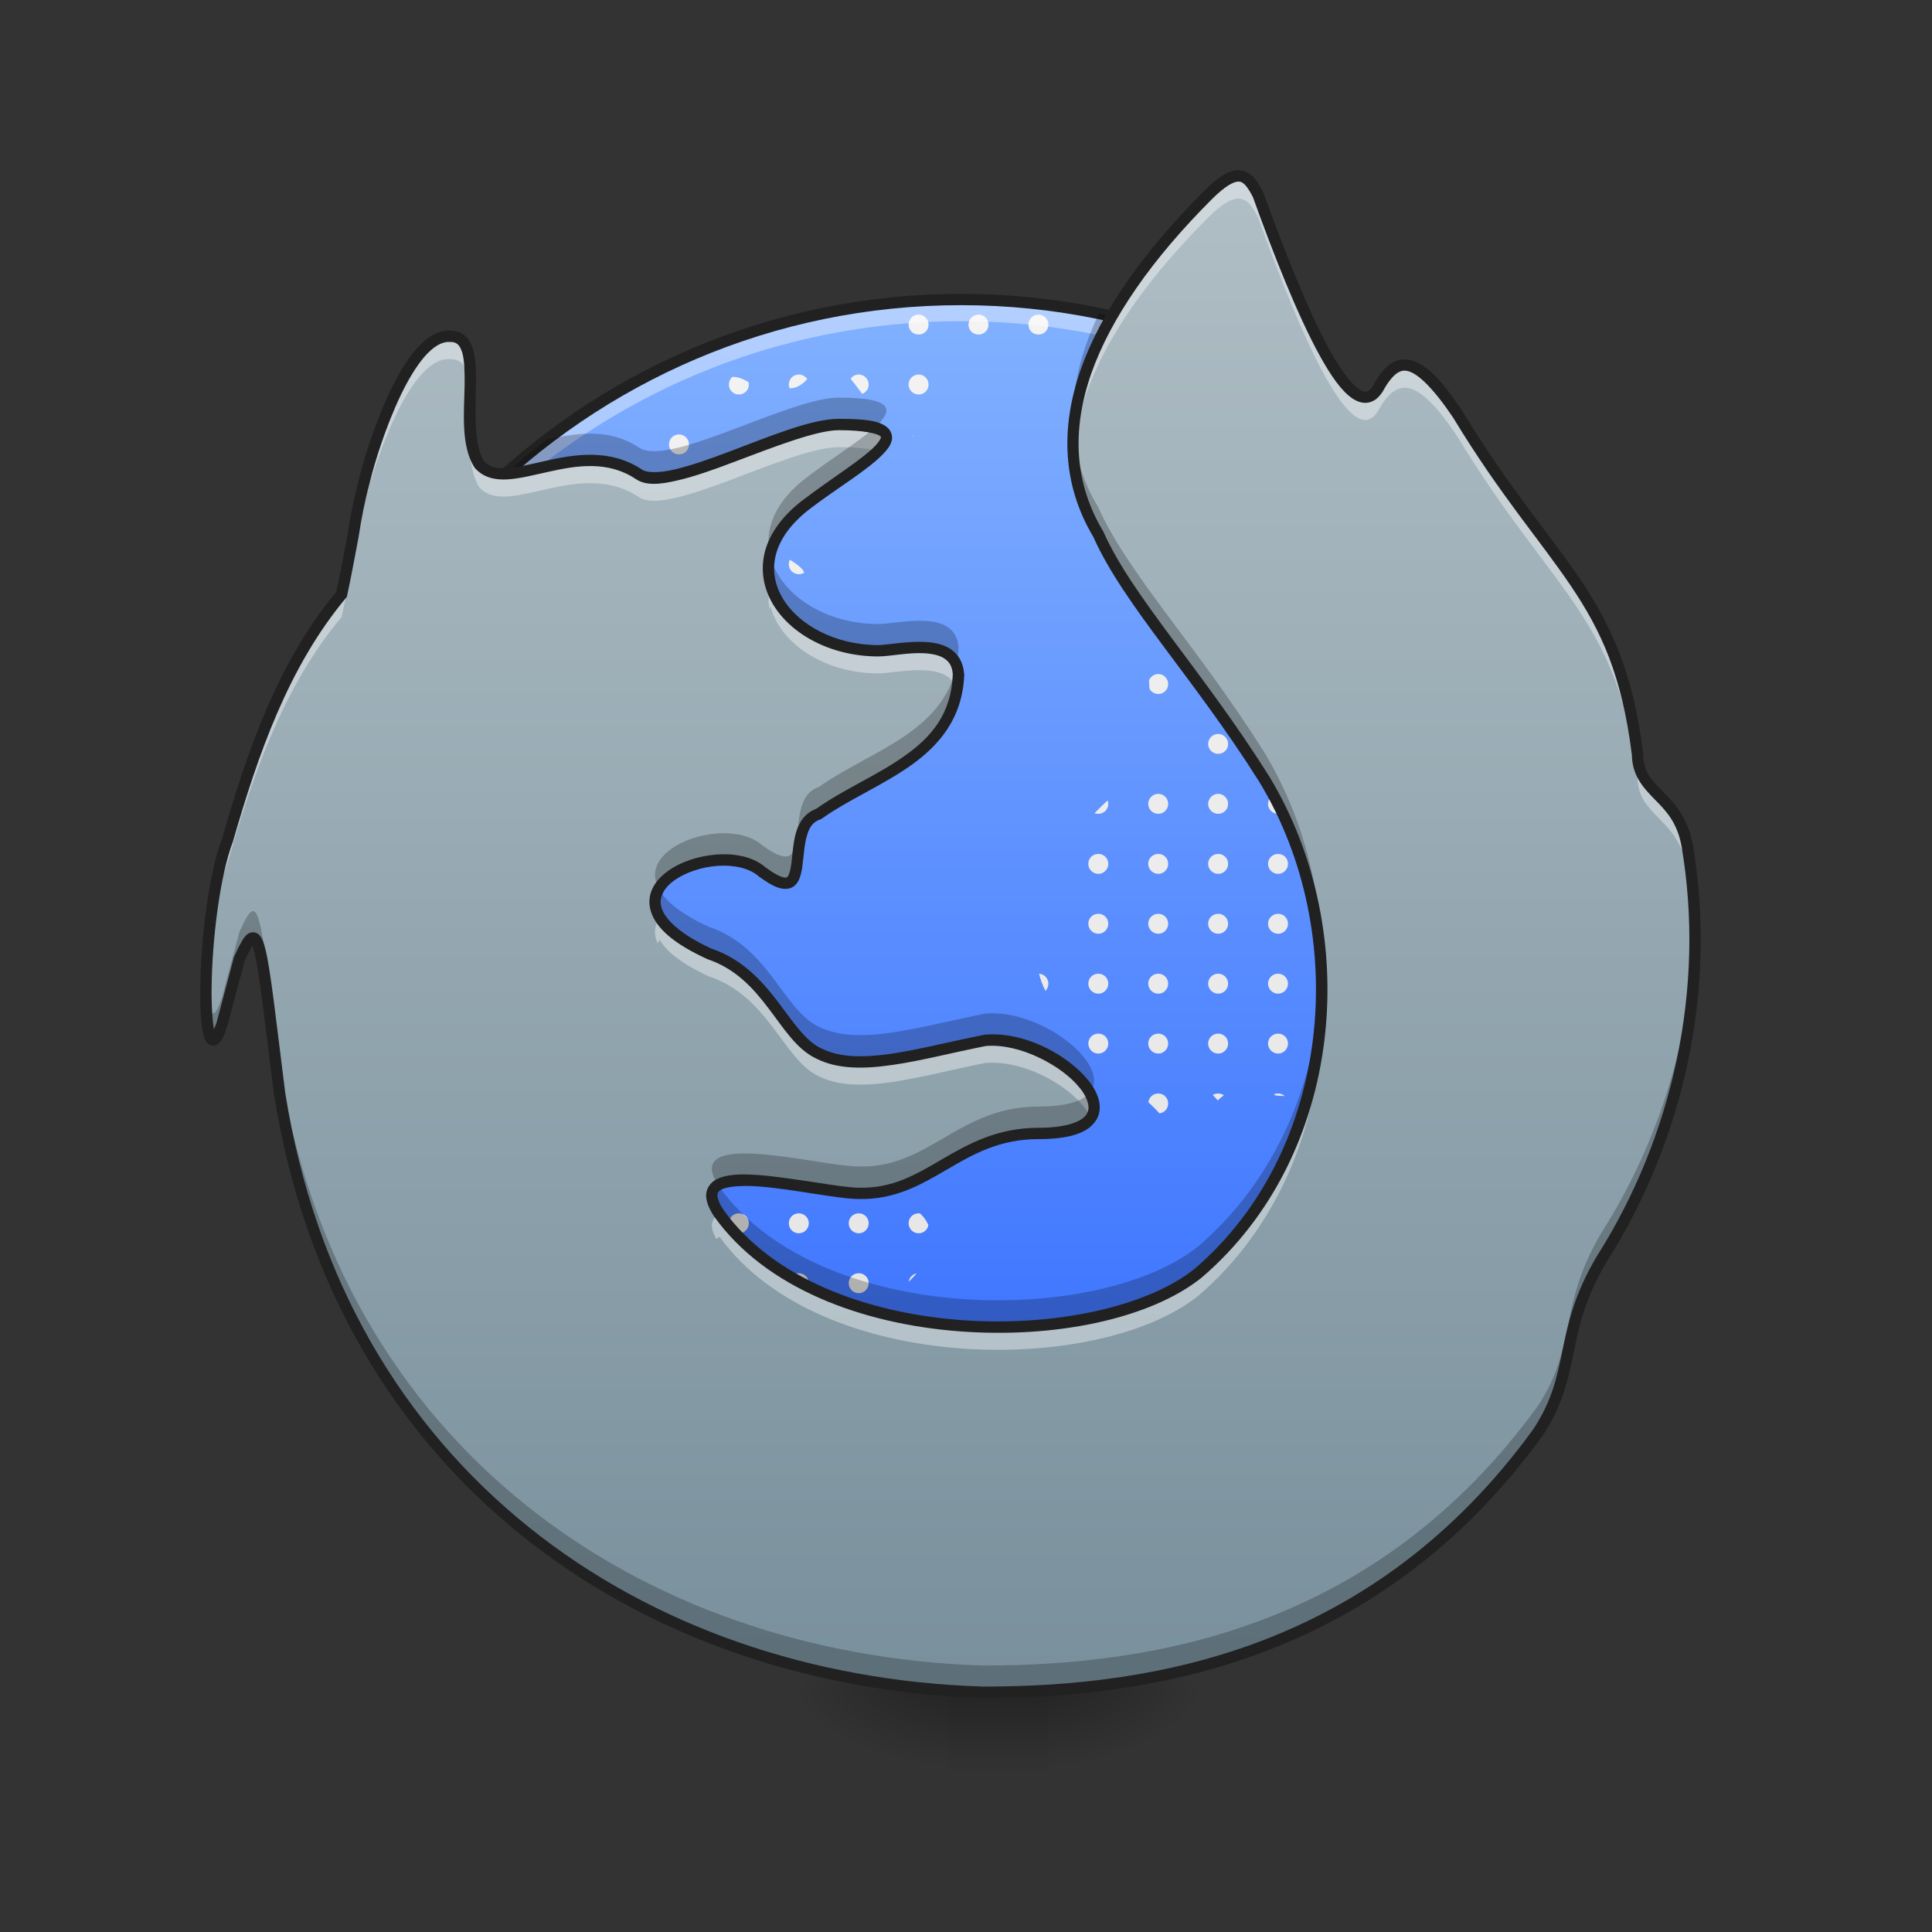 <?xml version="1.0" encoding="UTF-8"?>
<svg xmlns="http://www.w3.org/2000/svg" xmlns:xlink="http://www.w3.org/1999/xlink" width="48pt" height="48pt" viewBox="0 0 48 48" version="1.1">
<rect x="0" y="0" width="48" height="48" fill="#333333" stroke="none"/>
<defs>
<linearGradient id="linear0" gradientUnits="userSpaceOnUse" x1="254" y1="233.5" x2="254" y2="-136.917" gradientTransform="matrix(0.094,0,0,0.094,0,20.158)">
<stop offset="0" style="stop-color:rgb(16.078%,38.431%,100%);stop-opacity:1;"/>
<stop offset="1" style="stop-color:rgb(50.98%,69.412%,100%);stop-opacity:1;"/>
</linearGradient>
<linearGradient id="linear1" gradientUnits="userSpaceOnUse" x1="982.906" y1="1719.373" x2="982.906" y2="159.373" gradientTransform="matrix(0.025,0,0,0.025,1.985,-0)">
<stop offset="0" style="stop-color:rgb(87.843%,87.843%,87.843%);stop-opacity:1;"/>
<stop offset="1" style="stop-color:rgb(96.078%,96.078%,96.078%);stop-opacity:1;"/>
</linearGradient>
<linearGradient id="linear2" gradientUnits="userSpaceOnUse" x1="254" y1="233.5" x2="254" y2="254.667" gradientTransform="matrix(0.094,0,0,0.094,0.978,20.158)">
<stop offset="0" style="stop-color:rgb(0%,0%,0%);stop-opacity:0.275;"/>
<stop offset="1" style="stop-color:rgb(0%,0%,0%);stop-opacity:0;"/>
</linearGradient>
<radialGradient id="radial0" gradientUnits="userSpaceOnUse" cx="450.909" cy="189.579" fx="450.909" fy="189.579" r="21.167" gradientTransform="matrix(0,-0.117,-0.211,-0,65.544,95.393)">
<stop offset="0" style="stop-color:rgb(0%,0%,0%);stop-opacity:0.314;"/>
<stop offset="0.222" style="stop-color:rgb(0%,0%,0%);stop-opacity:0.275;"/>
<stop offset="1" style="stop-color:rgb(0%,0%,0%);stop-opacity:0;"/>
</radialGradient>
<radialGradient id="radial1" gradientUnits="userSpaceOnUse" cx="450.909" cy="189.579" fx="450.909" fy="189.579" r="21.167" gradientTransform="matrix(-0,0.117,0.211,0,-15.93,-11.291)">
<stop offset="0" style="stop-color:rgb(0%,0%,0%);stop-opacity:0.314;"/>
<stop offset="0.222" style="stop-color:rgb(0%,0%,0%);stop-opacity:0.275;"/>
<stop offset="1" style="stop-color:rgb(0%,0%,0%);stop-opacity:0;"/>
</radialGradient>
<radialGradient id="radial2" gradientUnits="userSpaceOnUse" cx="450.909" cy="189.579" fx="450.909" fy="189.579" r="21.167" gradientTransform="matrix(-0,-0.117,0.211,-0,-15.93,95.393)">
<stop offset="0" style="stop-color:rgb(0%,0%,0%);stop-opacity:0.314;"/>
<stop offset="0.222" style="stop-color:rgb(0%,0%,0%);stop-opacity:0.275;"/>
<stop offset="1" style="stop-color:rgb(0%,0%,0%);stop-opacity:0;"/>
</radialGradient>
<radialGradient id="radial3" gradientUnits="userSpaceOnUse" cx="450.909" cy="189.579" fx="450.909" fy="189.579" r="21.167" gradientTransform="matrix(0,0.117,-0.211,0,65.544,-11.291)">
<stop offset="0" style="stop-color:rgb(0%,0%,0%);stop-opacity:0.314;"/>
<stop offset="0.222" style="stop-color:rgb(0%,0%,0%);stop-opacity:0.275;"/>
<stop offset="1" style="stop-color:rgb(0%,0%,0%);stop-opacity:0;"/>
</radialGradient>
<linearGradient id="linear3" gradientUnits="userSpaceOnUse" x1="960" y1="1695.118" x2="960" y2="175.118" gradientTransform="matrix(0.025,0,0,0.025,0,0)">
<stop offset="0" style="stop-color:rgb(47.059%,56.471%,61.176%);stop-opacity:1;"/>
<stop offset="1" style="stop-color:rgb(69.02%,74.51%,77.255%);stop-opacity:1;"/>
</linearGradient>
</defs>
<g id="surface1">
<path style=" stroke:none;fill-rule:nonzero;fill:url(#linear0);" d="M 23.863 41.684 C 33.277 41.684 40.902 34.016 40.902 24.562 C 40.902 15.109 33.277 7.441 23.875 7.441 C 14.469 7.441 6.844 15.109 6.844 24.562 C 6.824 34.027 14.461 41.684 23.863 41.684 Z M 23.863 41.684 "/>
<path style=" stroke:none;fill-rule:nonzero;fill:url(#linear1);" d="M 22.824 7.816 C 22.684 7.816 22.574 7.93 22.574 8.066 C 22.574 8.203 22.684 8.312 22.824 8.312 C 22.961 8.312 23.07 8.203 23.07 8.066 C 23.07 7.93 22.961 7.816 22.824 7.816 Z M 24.312 7.816 C 24.172 7.816 24.062 7.93 24.062 8.066 C 24.062 8.203 24.172 8.312 24.312 8.312 C 24.449 8.312 24.559 8.203 24.559 8.066 C 24.559 7.93 24.449 7.816 24.312 7.816 Z M 25.801 7.816 C 25.66 7.816 25.551 7.93 25.551 8.066 C 25.551 8.203 25.66 8.312 25.801 8.312 C 25.938 8.312 26.047 8.203 26.047 8.066 C 26.047 7.93 25.938 7.816 25.801 7.816 Z M 19.844 9.305 C 19.707 9.305 19.598 9.418 19.598 9.555 C 19.598 9.586 19.605 9.621 19.617 9.648 C 19.766 9.645 19.914 9.582 20.055 9.418 C 20.012 9.352 19.934 9.305 19.844 9.305 Z M 21.336 9.305 C 21.254 9.305 21.184 9.344 21.137 9.402 C 21.152 9.441 21.184 9.48 21.223 9.523 C 21.289 9.609 21.355 9.699 21.422 9.785 C 21.516 9.75 21.582 9.66 21.582 9.555 C 21.582 9.418 21.473 9.305 21.336 9.305 Z M 22.824 9.305 C 22.684 9.305 22.574 9.418 22.574 9.555 C 22.574 9.691 22.684 9.801 22.824 9.801 C 22.961 9.801 23.07 9.691 23.07 9.555 C 23.07 9.418 22.961 9.305 22.824 9.305 Z M 27.289 9.305 C 27.223 9.305 27.16 9.332 27.117 9.375 C 27.156 9.551 27.297 9.66 27.48 9.711 C 27.516 9.668 27.535 9.613 27.535 9.555 C 27.535 9.418 27.426 9.305 27.289 9.305 Z M 28.777 9.305 C 28.664 9.305 28.57 9.379 28.539 9.477 C 28.699 9.418 28.82 9.375 28.902 9.34 C 28.863 9.316 28.82 9.305 28.777 9.305 Z M 18.211 9.363 C 18.203 9.363 18.199 9.367 18.191 9.367 C 18.141 9.414 18.109 9.48 18.109 9.555 C 18.109 9.691 18.219 9.801 18.355 9.801 C 18.496 9.801 18.605 9.691 18.605 9.555 C 18.605 9.535 18.602 9.516 18.598 9.496 C 18.473 9.418 18.336 9.363 18.211 9.363 Z M 15.625 9.578 C 15.586 9.602 15.543 9.629 15.5 9.652 C 15.488 9.699 15.477 9.742 15.473 9.785 C 15.555 9.75 15.617 9.672 15.625 9.578 Z M 16.867 10.793 C 16.73 10.793 16.621 10.906 16.621 11.043 C 16.621 11.18 16.73 11.289 16.867 11.289 C 17.008 11.289 17.117 11.18 17.117 11.043 C 17.117 10.906 17.008 10.793 16.867 10.793 Z M 31.754 10.793 C 31.617 10.793 31.504 10.906 31.504 11.043 C 31.504 11.18 31.617 11.289 31.754 11.289 C 31.891 11.289 32 11.18 32 11.043 C 32 10.906 31.891 10.793 31.754 10.793 Z M 33.242 10.793 C 33.105 10.793 32.992 10.906 32.992 11.043 C 32.992 11.18 33.105 11.289 33.242 11.289 C 33.379 11.289 33.488 11.18 33.488 11.043 C 33.488 10.906 33.379 10.793 33.242 10.793 Z M 22.719 10.816 C 22.691 10.828 22.668 10.848 22.648 10.867 C 22.672 10.852 22.695 10.836 22.719 10.816 Z M 18.559 11.164 C 18.453 11.16 18.328 11.199 18.207 11.238 C 18.25 11.27 18.301 11.289 18.355 11.289 C 18.449 11.289 18.531 11.238 18.574 11.164 C 18.566 11.164 18.562 11.164 18.559 11.164 Z M 12.402 12.281 C 12.266 12.281 12.156 12.395 12.156 12.531 C 12.156 12.668 12.266 12.777 12.402 12.777 C 12.539 12.777 12.652 12.668 12.652 12.531 C 12.652 12.395 12.539 12.281 12.402 12.281 Z M 13.891 12.281 C 13.754 12.281 13.645 12.395 13.645 12.531 C 13.645 12.668 13.754 12.777 13.891 12.777 C 14.031 12.777 14.141 12.668 14.141 12.531 C 14.141 12.395 14.031 12.281 13.891 12.281 Z M 16.867 12.281 C 16.73 12.281 16.621 12.395 16.621 12.531 C 16.621 12.668 16.73 12.777 16.867 12.777 C 17.008 12.777 17.117 12.668 17.117 12.531 C 17.117 12.395 17.008 12.281 16.867 12.281 Z M 18.355 12.281 C 18.219 12.281 18.109 12.395 18.109 12.531 C 18.109 12.668 18.219 12.777 18.355 12.777 C 18.496 12.777 18.605 12.668 18.605 12.531 C 18.605 12.395 18.496 12.281 18.355 12.281 Z M 30.266 12.281 C 30.129 12.281 30.016 12.395 30.016 12.531 C 30.016 12.668 30.129 12.777 30.266 12.777 C 30.402 12.777 30.512 12.668 30.512 12.531 C 30.512 12.395 30.402 12.281 30.266 12.281 Z M 34.73 12.281 C 34.594 12.281 34.48 12.395 34.48 12.531 C 34.48 12.668 34.594 12.777 34.73 12.777 C 34.867 12.777 34.977 12.668 34.977 12.531 C 34.977 12.395 34.867 12.281 34.73 12.281 Z M 15.508 12.316 C 15.379 12.414 15.27 12.535 15.176 12.668 C 15.219 12.734 15.293 12.777 15.379 12.777 C 15.52 12.777 15.629 12.668 15.629 12.531 C 15.629 12.441 15.578 12.359 15.508 12.316 Z M 28.977 12.387 C 28.918 12.484 28.891 12.617 28.895 12.75 C 28.973 12.707 29.023 12.625 29.023 12.531 C 29.023 12.477 29.008 12.426 28.977 12.387 Z M 35.973 12.516 C 35.969 12.52 35.969 12.523 35.969 12.531 C 35.969 12.668 36.082 12.777 36.219 12.777 C 36.223 12.777 36.223 12.777 36.227 12.777 C 36.141 12.688 36.059 12.602 35.973 12.516 Z M 33.027 12.656 C 33.07 12.73 33.148 12.777 33.242 12.777 C 33.32 12.777 33.391 12.742 33.438 12.684 C 33.301 12.695 33.16 12.688 33.027 12.656 Z M 10.914 13.77 C 10.777 13.77 10.668 13.883 10.668 14.02 C 10.668 14.156 10.777 14.266 10.914 14.266 C 11.051 14.266 11.164 14.156 11.164 14.02 C 11.164 13.883 11.051 13.77 10.914 13.77 Z M 12.402 13.77 C 12.266 13.77 12.156 13.883 12.156 14.02 C 12.156 14.156 12.266 14.266 12.402 14.266 C 12.539 14.266 12.652 14.156 12.652 14.02 C 12.652 13.883 12.539 13.77 12.402 13.77 Z M 13.891 13.77 C 13.754 13.77 13.645 13.883 13.645 14.02 C 13.645 14.156 13.754 14.266 13.891 14.266 C 14.031 14.266 14.141 14.156 14.141 14.02 C 14.141 13.883 14.031 13.77 13.891 13.77 Z M 15.379 13.77 C 15.242 13.77 15.133 13.883 15.133 14.02 C 15.133 14.156 15.242 14.266 15.379 14.266 C 15.52 14.266 15.629 14.156 15.629 14.02 C 15.629 13.883 15.52 13.77 15.379 13.77 Z M 16.867 13.77 C 16.73 13.77 16.621 13.883 16.621 14.02 C 16.621 14.152 16.723 14.258 16.855 14.266 C 16.938 14.172 17.023 14.094 17.117 14.031 C 17.117 14.027 17.117 14.023 17.117 14.02 C 17.117 13.883 17.008 13.77 16.867 13.77 Z M 31.754 13.77 C 31.617 13.77 31.504 13.883 31.504 14.02 C 31.504 14.156 31.617 14.266 31.754 14.266 C 31.891 14.266 32 14.156 32 14.02 C 32 13.883 31.891 13.77 31.754 13.77 Z M 33.242 13.77 C 33.105 13.77 32.992 13.883 32.992 14.02 C 32.992 14.156 33.105 14.266 33.242 14.266 C 33.379 14.266 33.488 14.156 33.488 14.02 C 33.488 13.883 33.379 13.77 33.242 13.77 Z M 34.73 13.77 C 34.594 13.77 34.48 13.883 34.48 14.02 C 34.48 14.156 34.594 14.266 34.73 14.266 C 34.867 14.266 34.977 14.156 34.977 14.02 C 34.977 13.883 34.867 13.77 34.73 13.77 Z M 36.219 13.77 C 36.082 13.77 35.969 13.883 35.969 14.02 C 35.969 14.156 36.082 14.266 36.219 14.266 C 36.355 14.266 36.465 14.156 36.465 14.02 C 36.465 13.883 36.355 13.77 36.219 13.77 Z M 19.625 13.906 C 19.605 13.941 19.598 13.98 19.598 14.02 C 19.598 14.156 19.707 14.266 19.844 14.266 C 19.895 14.266 19.941 14.254 19.98 14.227 C 19.945 14.113 19.781 14.008 19.625 13.906 Z M 30.512 14 C 30.395 14.086 30.227 14.133 30.07 14.172 C 30.113 14.23 30.184 14.266 30.266 14.266 C 30.402 14.266 30.512 14.156 30.512 14.02 C 30.512 14.012 30.512 14.008 30.512 14 Z M 10.914 15.258 C 10.777 15.258 10.668 15.371 10.668 15.508 C 10.668 15.645 10.777 15.754 10.914 15.754 C 11.051 15.754 11.164 15.645 11.164 15.508 C 11.164 15.371 11.051 15.258 10.914 15.258 Z M 12.402 15.258 C 12.266 15.258 12.156 15.371 12.156 15.508 C 12.156 15.645 12.266 15.754 12.402 15.754 C 12.539 15.754 12.652 15.645 12.652 15.508 C 12.652 15.371 12.539 15.258 12.402 15.258 Z M 13.891 15.258 C 13.754 15.258 13.645 15.371 13.645 15.508 C 13.645 15.645 13.754 15.754 13.891 15.754 C 14.031 15.754 14.141 15.645 14.141 15.508 C 14.141 15.371 14.031 15.258 13.891 15.258 Z M 15.379 15.258 C 15.242 15.258 15.133 15.371 15.133 15.508 C 15.133 15.645 15.242 15.754 15.379 15.754 C 15.52 15.754 15.629 15.645 15.629 15.508 C 15.629 15.371 15.52 15.258 15.379 15.258 Z M 16.867 15.258 C 16.73 15.258 16.621 15.371 16.621 15.508 C 16.621 15.645 16.73 15.754 16.867 15.754 C 17.008 15.754 17.117 15.645 17.117 15.508 C 17.117 15.371 17.008 15.258 16.867 15.258 Z M 30.266 15.258 C 30.219 15.258 30.176 15.273 30.141 15.293 C 30.121 15.316 30.098 15.336 30.07 15.352 C 30.039 15.395 30.016 15.449 30.016 15.508 C 30.016 15.645 30.129 15.754 30.266 15.754 C 30.402 15.754 30.512 15.645 30.512 15.508 C 30.512 15.371 30.402 15.258 30.266 15.258 Z M 31.754 15.258 C 31.617 15.258 31.504 15.371 31.504 15.508 C 31.504 15.613 31.574 15.707 31.668 15.738 C 31.766 15.688 31.867 15.645 31.977 15.609 C 31.992 15.578 32 15.543 32 15.508 C 32 15.371 31.891 15.258 31.754 15.258 Z M 33.242 15.258 C 33.105 15.258 32.992 15.371 32.992 15.508 C 32.992 15.645 33.105 15.754 33.242 15.754 C 33.379 15.754 33.488 15.645 33.488 15.508 C 33.488 15.371 33.379 15.258 33.242 15.258 Z M 34.73 15.258 C 34.594 15.258 34.48 15.371 34.48 15.508 C 34.48 15.645 34.594 15.754 34.73 15.754 C 34.867 15.754 34.977 15.645 34.977 15.508 C 34.977 15.371 34.867 15.258 34.73 15.258 Z M 36.219 15.258 C 36.082 15.258 35.969 15.371 35.969 15.508 C 35.969 15.645 36.082 15.754 36.219 15.754 C 36.355 15.754 36.465 15.645 36.465 15.508 C 36.465 15.371 36.355 15.258 36.219 15.258 Z M 37.707 15.258 C 37.57 15.258 37.457 15.371 37.457 15.508 C 37.457 15.645 37.57 15.754 37.707 15.754 C 37.844 15.754 37.953 15.645 37.953 15.508 C 37.953 15.371 37.844 15.258 37.707 15.258 Z M 9.672 15.484 C 9.637 15.559 9.602 15.637 9.566 15.711 C 9.633 15.668 9.676 15.594 9.676 15.508 C 9.676 15.5 9.676 15.492 9.672 15.484 Z M 28.98 15.645 C 28.91 15.676 28.848 15.711 28.793 15.754 C 28.871 15.75 28.941 15.707 28.98 15.645 Z M 9.426 16.746 C 9.289 16.746 9.18 16.859 9.18 16.996 C 9.18 17.133 9.289 17.242 9.426 17.242 C 9.562 17.242 9.676 17.133 9.676 16.996 C 9.676 16.859 9.562 16.746 9.426 16.746 Z M 10.914 16.746 C 10.777 16.746 10.668 16.859 10.668 16.996 C 10.668 17.133 10.777 17.242 10.914 17.242 C 11.051 17.242 11.164 17.133 11.164 16.996 C 11.164 16.859 11.051 16.746 10.914 16.746 Z M 12.402 16.746 C 12.266 16.746 12.156 16.859 12.156 16.996 C 12.156 17.133 12.266 17.242 12.402 17.242 C 12.539 17.242 12.652 17.133 12.652 16.996 C 12.652 16.859 12.539 16.746 12.402 16.746 Z M 13.891 16.746 C 13.754 16.746 13.645 16.859 13.645 16.996 C 13.645 17.133 13.754 17.242 13.891 17.242 C 14.031 17.242 14.141 17.133 14.141 16.996 C 14.141 16.859 14.031 16.746 13.891 16.746 Z M 28.777 16.746 C 28.672 16.746 28.586 16.812 28.547 16.902 C 28.551 16.953 28.551 17.008 28.555 17.059 C 28.555 17.082 28.559 17.102 28.566 17.125 C 28.609 17.195 28.688 17.242 28.777 17.242 C 28.914 17.242 29.023 17.133 29.023 16.996 C 29.023 16.859 28.914 16.746 28.777 16.746 Z M 30.266 16.746 C 30.129 16.746 30.016 16.859 30.016 16.996 C 30.016 17.133 30.129 17.242 30.266 17.242 C 30.285 17.242 30.305 17.242 30.324 17.234 C 30.383 17.121 30.43 16.996 30.48 16.871 C 30.438 16.797 30.355 16.746 30.266 16.746 Z M 34.73 16.746 C 34.719 16.746 34.707 16.75 34.695 16.75 C 34.73 16.863 34.773 16.973 34.84 17.074 C 34.859 17.109 34.879 17.145 34.902 17.176 C 34.949 17.129 34.977 17.066 34.977 16.996 C 34.977 16.859 34.867 16.746 34.73 16.746 Z M 36.219 16.746 C 36.188 16.746 36.16 16.754 36.133 16.762 C 36.238 16.867 36.328 16.996 36.426 17.133 C 36.449 17.094 36.465 17.047 36.465 16.996 C 36.465 16.859 36.355 16.746 36.219 16.746 Z M 37.707 16.746 C 37.57 16.746 37.457 16.859 37.457 16.996 C 37.457 17.133 37.57 17.242 37.707 17.242 C 37.844 17.242 37.953 17.133 37.953 16.996 C 37.953 16.859 37.844 16.746 37.707 16.746 Z M 39.051 16.793 C 38.988 16.836 38.945 16.91 38.945 16.996 C 38.945 17.133 39.059 17.242 39.195 17.242 C 39.219 17.242 39.246 17.238 39.27 17.234 C 39.199 17.086 39.125 16.938 39.051 16.793 Z M 33.48 16.93 C 33.449 17.008 33.445 17.07 33.461 17.113 C 33.48 17.078 33.488 17.039 33.488 16.996 C 33.488 16.973 33.484 16.953 33.48 16.93 Z M 9.426 18.234 C 9.289 18.234 9.18 18.348 9.18 18.484 C 9.18 18.621 9.289 18.73 9.426 18.73 C 9.562 18.73 9.676 18.621 9.676 18.484 C 9.676 18.348 9.562 18.234 9.426 18.234 Z M 10.914 18.234 C 10.777 18.234 10.668 18.348 10.668 18.484 C 10.668 18.621 10.777 18.73 10.914 18.73 C 11.051 18.73 11.164 18.621 11.164 18.484 C 11.164 18.348 11.051 18.234 10.914 18.234 Z M 12.402 18.234 C 12.266 18.234 12.156 18.348 12.156 18.484 C 12.156 18.621 12.266 18.73 12.402 18.73 C 12.539 18.73 12.652 18.621 12.652 18.484 C 12.652 18.348 12.539 18.234 12.402 18.234 Z M 13.891 18.234 C 13.754 18.234 13.645 18.348 13.645 18.484 C 13.645 18.488 13.645 18.492 13.645 18.496 C 13.75 18.418 13.848 18.332 13.938 18.238 C 13.922 18.238 13.906 18.234 13.891 18.234 Z M 30.266 18.234 C 30.129 18.234 30.016 18.348 30.016 18.484 C 30.016 18.621 30.129 18.73 30.266 18.73 C 30.402 18.73 30.512 18.621 30.512 18.484 C 30.512 18.348 30.402 18.234 30.266 18.234 Z M 31.754 18.234 C 31.617 18.234 31.504 18.348 31.504 18.484 C 31.504 18.621 31.617 18.73 31.754 18.73 C 31.891 18.73 32 18.621 32 18.484 C 32 18.348 31.891 18.234 31.754 18.234 Z M 39.195 18.234 C 39.059 18.234 38.945 18.348 38.945 18.484 C 38.945 18.621 39.059 18.73 39.195 18.73 C 39.332 18.73 39.441 18.621 39.441 18.484 C 39.441 18.348 39.332 18.234 39.195 18.234 Z M 33.211 18.238 C 33.09 18.254 32.992 18.355 32.992 18.484 C 32.992 18.621 33.105 18.73 33.242 18.73 C 33.375 18.73 33.48 18.629 33.488 18.5 C 33.398 18.406 33.309 18.32 33.211 18.238 Z M 9.426 19.723 C 9.289 19.723 9.18 19.836 9.18 19.973 C 9.18 20.109 9.289 20.219 9.426 20.219 C 9.562 20.219 9.676 20.109 9.676 19.973 C 9.676 19.836 9.562 19.723 9.426 19.723 Z M 12.402 19.723 C 12.266 19.723 12.156 19.836 12.156 19.973 C 12.156 20.109 12.266 20.219 12.402 20.219 C 12.477 20.219 12.543 20.188 12.59 20.137 C 12.578 20.02 12.574 19.906 12.582 19.801 C 12.539 19.754 12.473 19.723 12.402 19.723 Z M 28.777 19.723 C 28.641 19.723 28.527 19.836 28.527 19.973 C 28.527 20.109 28.641 20.219 28.777 20.219 C 28.914 20.219 29.023 20.109 29.023 19.973 C 29.023 19.836 28.914 19.723 28.777 19.723 Z M 30.266 19.723 C 30.129 19.723 30.016 19.836 30.016 19.973 C 30.016 20.109 30.129 20.219 30.266 20.219 C 30.402 20.219 30.512 20.109 30.512 19.973 C 30.512 19.836 30.402 19.723 30.266 19.723 Z M 31.754 19.723 C 31.617 19.723 31.504 19.836 31.504 19.973 C 31.504 20.109 31.617 20.219 31.754 20.219 C 31.891 20.219 32 20.109 32 19.973 C 32 19.836 31.891 19.723 31.754 19.723 Z M 33.242 19.723 C 33.105 19.723 32.992 19.836 32.992 19.973 C 32.992 20.109 33.105 20.219 33.242 20.219 C 33.379 20.219 33.488 20.109 33.488 19.973 C 33.488 19.836 33.379 19.723 33.242 19.723 Z M 34.73 19.723 C 34.594 19.723 34.48 19.836 34.48 19.973 C 34.48 20.109 34.594 20.219 34.73 20.219 C 34.867 20.219 34.977 20.109 34.977 19.973 C 34.977 19.836 34.867 19.723 34.73 19.723 Z M 36.219 19.723 C 36.082 19.723 35.969 19.836 35.969 19.973 C 35.969 20.109 36.082 20.219 36.219 20.219 C 36.355 20.219 36.465 20.109 36.465 19.973 C 36.465 19.836 36.355 19.723 36.219 19.723 Z M 37.707 19.723 C 37.57 19.723 37.457 19.836 37.457 19.973 C 37.457 20.109 37.57 20.219 37.707 20.219 C 37.844 20.219 37.953 20.109 37.953 19.973 C 37.953 19.836 37.844 19.723 37.707 19.723 Z M 39.195 19.723 C 39.059 19.723 38.945 19.836 38.945 19.973 C 38.945 20.109 39.059 20.219 39.195 20.219 C 39.332 20.219 39.441 20.109 39.441 19.973 C 39.441 19.836 39.332 19.723 39.195 19.723 Z M 27.52 19.887 C 27.406 19.988 27.301 20.094 27.195 20.203 C 27.223 20.215 27.254 20.219 27.289 20.219 C 27.426 20.219 27.535 20.109 27.535 19.973 C 27.535 19.941 27.531 19.914 27.52 19.887 Z M 27.289 21.215 C 27.148 21.215 27.039 21.324 27.039 21.461 C 27.039 21.598 27.148 21.711 27.289 21.711 C 27.426 21.711 27.535 21.598 27.535 21.461 C 27.535 21.324 27.426 21.215 27.289 21.215 Z M 28.777 21.215 C 28.641 21.215 28.527 21.324 28.527 21.461 C 28.527 21.598 28.641 21.711 28.777 21.711 C 28.914 21.711 29.023 21.598 29.023 21.461 C 29.023 21.324 28.914 21.215 28.777 21.215 Z M 30.266 21.215 C 30.129 21.215 30.016 21.324 30.016 21.461 C 30.016 21.598 30.129 21.711 30.266 21.711 C 30.402 21.711 30.512 21.598 30.512 21.461 C 30.512 21.324 30.402 21.215 30.266 21.215 Z M 31.754 21.215 C 31.617 21.215 31.504 21.324 31.504 21.461 C 31.504 21.598 31.617 21.711 31.754 21.711 C 31.891 21.711 32 21.598 32 21.461 C 32 21.324 31.891 21.215 31.754 21.215 Z M 33.242 21.215 C 33.105 21.215 32.992 21.324 32.992 21.461 C 32.992 21.598 33.105 21.711 33.242 21.711 C 33.379 21.711 33.488 21.598 33.488 21.461 C 33.488 21.324 33.379 21.215 33.242 21.215 Z M 34.73 21.215 C 34.594 21.215 34.48 21.324 34.48 21.461 C 34.48 21.598 34.594 21.711 34.73 21.711 C 34.867 21.711 34.977 21.598 34.977 21.461 C 34.977 21.324 34.867 21.215 34.73 21.215 Z M 36.219 21.215 C 36.082 21.215 35.969 21.324 35.969 21.461 C 35.969 21.598 36.082 21.711 36.219 21.711 C 36.355 21.711 36.465 21.598 36.465 21.461 C 36.465 21.324 36.355 21.215 36.219 21.215 Z M 37.707 21.215 C 37.57 21.215 37.457 21.324 37.457 21.461 C 37.457 21.598 37.57 21.711 37.707 21.711 C 37.844 21.711 37.953 21.598 37.953 21.461 C 37.953 21.324 37.844 21.215 37.707 21.215 Z M 39.207 21.215 C 39.277 21.336 39.344 21.457 39.41 21.586 C 39.43 21.547 39.441 21.508 39.441 21.461 C 39.441 21.328 39.34 21.219 39.207 21.215 Z M 40.582 21.234 C 40.496 21.273 40.434 21.359 40.434 21.461 C 40.434 21.594 40.539 21.699 40.668 21.707 C 40.641 21.551 40.613 21.391 40.582 21.234 Z M 27.289 22.703 C 27.148 22.703 27.039 22.812 27.039 22.949 C 27.039 23.086 27.148 23.199 27.289 23.199 C 27.426 23.199 27.535 23.086 27.535 22.949 C 27.535 22.812 27.426 22.703 27.289 22.703 Z M 28.777 22.703 C 28.641 22.703 28.527 22.812 28.527 22.949 C 28.527 23.086 28.641 23.199 28.777 23.199 C 28.914 23.199 29.023 23.086 29.023 22.949 C 29.023 22.812 28.914 22.703 28.777 22.703 Z M 30.266 22.703 C 30.129 22.703 30.016 22.812 30.016 22.949 C 30.016 23.086 30.129 23.199 30.266 23.199 C 30.402 23.199 30.512 23.086 30.512 22.949 C 30.512 22.812 30.402 22.703 30.266 22.703 Z M 31.754 22.703 C 31.617 22.703 31.504 22.812 31.504 22.949 C 31.504 23.086 31.617 23.199 31.754 23.199 C 31.891 23.199 32 23.086 32 22.949 C 32 22.812 31.891 22.703 31.754 22.703 Z M 33.242 22.703 C 33.105 22.703 32.992 22.812 32.992 22.949 C 32.992 23.086 33.105 23.199 33.242 23.199 C 33.379 23.199 33.488 23.086 33.488 22.949 C 33.488 22.812 33.379 22.703 33.242 22.703 Z M 34.73 22.703 C 34.594 22.703 34.48 22.812 34.48 22.949 C 34.48 23.086 34.594 23.199 34.73 23.199 C 34.867 23.199 34.977 23.086 34.977 22.949 C 34.977 22.812 34.867 22.703 34.73 22.703 Z M 36.219 22.703 C 36.082 22.703 35.969 22.812 35.969 22.949 C 35.969 23.086 36.082 23.199 36.219 23.199 C 36.355 23.199 36.465 23.086 36.465 22.949 C 36.465 22.812 36.355 22.703 36.219 22.703 Z M 37.707 22.703 C 37.57 22.703 37.457 22.812 37.457 22.949 C 37.457 23.086 37.57 23.199 37.707 23.199 C 37.844 23.199 37.953 23.086 37.953 22.949 C 37.953 22.812 37.844 22.703 37.707 22.703 Z M 39.195 22.703 C 39.059 22.703 38.945 22.812 38.945 22.949 C 38.945 23.086 39.059 23.199 39.195 23.199 C 39.289 23.199 39.367 23.148 39.41 23.074 C 39.348 22.945 39.281 22.82 39.207 22.703 C 39.203 22.703 39.199 22.703 39.195 22.703 Z M 40.684 22.703 C 40.547 22.703 40.434 22.812 40.434 22.949 C 40.434 23.086 40.547 23.199 40.684 23.199 C 40.746 23.199 40.801 23.176 40.844 23.137 C 40.836 23.004 40.82 22.867 40.809 22.734 C 40.77 22.715 40.73 22.703 40.684 22.703 Z M 10.738 22.777 C 10.695 22.82 10.668 22.883 10.668 22.949 C 10.668 23.023 10.699 23.094 10.754 23.137 C 10.758 23.008 10.75 22.887 10.738 22.777 Z M 9.602 23.125 C 9.516 23.16 9.426 23.18 9.332 23.18 C 9.363 23.191 9.395 23.199 9.426 23.199 C 9.496 23.199 9.559 23.168 9.602 23.125 Z M 9.426 24.191 C 9.289 24.191 9.18 24.301 9.18 24.438 C 9.18 24.574 9.289 24.688 9.426 24.688 C 9.562 24.688 9.676 24.574 9.676 24.438 C 9.676 24.301 9.562 24.191 9.426 24.191 Z M 10.914 24.191 C 10.777 24.191 10.668 24.301 10.668 24.438 C 10.668 24.574 10.777 24.688 10.914 24.688 C 11.051 24.688 11.164 24.574 11.164 24.438 C 11.164 24.301 11.051 24.191 10.914 24.191 Z M 27.289 24.191 C 27.148 24.191 27.039 24.301 27.039 24.438 C 27.039 24.574 27.148 24.688 27.289 24.688 C 27.426 24.688 27.535 24.574 27.535 24.438 C 27.535 24.301 27.426 24.191 27.289 24.191 Z M 28.777 24.191 C 28.641 24.191 28.527 24.301 28.527 24.438 C 28.527 24.574 28.641 24.688 28.777 24.688 C 28.914 24.688 29.023 24.574 29.023 24.438 C 29.023 24.301 28.914 24.191 28.777 24.191 Z M 30.266 24.191 C 30.129 24.191 30.016 24.301 30.016 24.438 C 30.016 24.574 30.129 24.688 30.266 24.688 C 30.402 24.688 30.512 24.574 30.512 24.438 C 30.512 24.301 30.402 24.191 30.266 24.191 Z M 31.754 24.191 C 31.617 24.191 31.504 24.301 31.504 24.438 C 31.504 24.574 31.617 24.688 31.754 24.688 C 31.891 24.688 32 24.574 32 24.438 C 32 24.301 31.891 24.191 31.754 24.191 Z M 33.242 24.191 C 33.105 24.191 32.992 24.301 32.992 24.438 C 32.992 24.574 33.105 24.688 33.242 24.688 C 33.379 24.688 33.488 24.574 33.488 24.438 C 33.488 24.301 33.379 24.191 33.242 24.191 Z M 34.73 24.191 C 34.594 24.191 34.48 24.301 34.48 24.438 C 34.48 24.574 34.594 24.688 34.73 24.688 C 34.867 24.688 34.977 24.574 34.977 24.438 C 34.977 24.301 34.867 24.191 34.73 24.191 Z M 36.219 24.191 C 36.082 24.191 35.969 24.301 35.969 24.438 C 35.969 24.574 36.082 24.688 36.219 24.688 C 36.355 24.688 36.465 24.574 36.465 24.438 C 36.465 24.301 36.355 24.191 36.219 24.191 Z M 37.707 24.191 C 37.57 24.191 37.457 24.301 37.457 24.438 C 37.457 24.574 37.57 24.688 37.707 24.688 C 37.844 24.688 37.953 24.574 37.953 24.438 C 37.953 24.301 37.844 24.191 37.707 24.191 Z M 39.195 24.191 C 39.059 24.191 38.945 24.301 38.945 24.438 C 38.945 24.574 39.059 24.688 39.195 24.688 C 39.332 24.688 39.441 24.574 39.441 24.438 C 39.441 24.301 39.332 24.191 39.195 24.191 Z M 40.684 24.191 C 40.645 24.191 40.609 24.199 40.578 24.211 C 40.559 24.363 40.543 24.512 40.562 24.652 C 40.598 24.676 40.641 24.688 40.684 24.688 C 40.781 24.688 40.863 24.633 40.902 24.551 C 40.902 24.477 40.902 24.398 40.902 24.32 C 40.859 24.242 40.777 24.191 40.684 24.191 Z M 25.816 24.191 C 25.848 24.332 25.902 24.473 25.973 24.617 C 26.02 24.57 26.047 24.508 26.047 24.438 C 26.047 24.309 25.945 24.199 25.816 24.191 Z M 10.914 25.68 C 10.906 25.68 10.895 25.68 10.883 25.68 C 10.973 25.77 11.066 25.863 11.16 25.953 C 11.164 25.941 11.164 25.934 11.164 25.926 C 11.164 25.789 11.051 25.68 10.914 25.68 Z M 13.891 25.68 C 13.754 25.68 13.645 25.789 13.645 25.926 C 13.645 26.062 13.754 26.176 13.891 26.176 C 14.031 26.176 14.141 26.062 14.141 25.926 C 14.141 25.789 14.031 25.68 13.891 25.68 Z M 27.289 25.68 C 27.148 25.68 27.039 25.789 27.039 25.926 C 27.039 26.062 27.148 26.176 27.289 26.176 C 27.426 26.176 27.535 26.062 27.535 25.926 C 27.535 25.789 27.426 25.68 27.289 25.68 Z M 28.777 25.68 C 28.641 25.68 28.527 25.789 28.527 25.926 C 28.527 26.062 28.641 26.176 28.777 26.176 C 28.914 26.176 29.023 26.062 29.023 25.926 C 29.023 25.789 28.914 25.68 28.777 25.68 Z M 30.266 25.68 C 30.129 25.68 30.016 25.789 30.016 25.926 C 30.016 26.062 30.129 26.176 30.266 26.176 C 30.402 26.176 30.512 26.062 30.512 25.926 C 30.512 25.789 30.402 25.68 30.266 25.68 Z M 31.754 25.68 C 31.617 25.68 31.504 25.789 31.504 25.926 C 31.504 26.062 31.617 26.176 31.754 26.176 C 31.891 26.176 32 26.062 32 25.926 C 32 25.789 31.891 25.68 31.754 25.68 Z M 33.242 25.68 C 33.105 25.68 32.992 25.789 32.992 25.926 C 32.992 26.062 33.105 26.176 33.242 26.176 C 33.379 26.176 33.488 26.062 33.488 25.926 C 33.488 25.789 33.379 25.68 33.242 25.68 Z M 34.73 25.68 C 34.594 25.68 34.48 25.789 34.48 25.926 C 34.48 26.062 34.594 26.176 34.73 26.176 C 34.867 26.176 34.977 26.062 34.977 25.926 C 34.977 25.789 34.867 25.68 34.73 25.68 Z M 36.219 25.68 C 36.082 25.68 35.969 25.789 35.969 25.926 C 35.969 26.062 36.082 26.176 36.219 26.176 C 36.355 26.176 36.465 26.062 36.465 25.926 C 36.465 25.789 36.355 25.68 36.219 25.68 Z M 37.707 25.68 C 37.57 25.68 37.457 25.789 37.457 25.926 C 37.457 26.062 37.57 26.176 37.707 26.176 C 37.844 26.176 37.953 26.062 37.953 25.926 C 37.953 25.789 37.844 25.68 37.707 25.68 Z M 39.195 25.68 C 39.059 25.68 38.945 25.789 38.945 25.926 C 38.945 26.062 39.059 26.176 39.195 26.176 C 39.332 26.176 39.441 26.062 39.441 25.926 C 39.441 25.789 39.332 25.68 39.195 25.68 Z M 40.684 25.68 C 40.547 25.68 40.434 25.789 40.434 25.926 C 40.434 26.062 40.547 26.176 40.684 26.176 C 40.738 26.176 40.793 26.156 40.832 26.125 C 40.844 26 40.855 25.879 40.863 25.754 C 40.816 25.707 40.754 25.68 40.684 25.68 Z M 15.27 25.703 C 15.188 25.746 15.133 25.828 15.133 25.926 C 15.133 26.062 15.242 26.176 15.379 26.176 C 15.512 26.176 15.621 26.07 15.629 25.941 C 15.492 25.906 15.375 25.82 15.27 25.703 Z M 16.641 25.824 C 16.629 25.855 16.621 25.891 16.621 25.926 C 16.621 26.062 16.73 26.176 16.867 26.176 C 16.969 26.176 17.055 26.113 17.094 26.031 C 16.977 25.902 16.824 25.84 16.641 25.824 Z M 12.156 25.906 C 12.156 25.91 12.156 25.918 12.156 25.926 C 12.156 26.062 12.266 26.176 12.402 26.176 C 12.512 26.176 12.602 26.109 12.637 26.016 C 12.477 26.02 12.312 25.98 12.156 25.906 Z M 13.891 27.168 C 13.754 27.168 13.645 27.277 13.645 27.414 C 13.645 27.551 13.754 27.664 13.891 27.664 C 14.031 27.664 14.141 27.551 14.141 27.414 C 14.141 27.277 14.031 27.168 13.891 27.168 Z M 15.379 27.168 C 15.242 27.168 15.133 27.277 15.133 27.414 C 15.133 27.551 15.242 27.664 15.379 27.664 C 15.52 27.664 15.629 27.551 15.629 27.414 C 15.629 27.277 15.52 27.168 15.379 27.168 Z M 16.867 27.168 C 16.73 27.168 16.621 27.277 16.621 27.414 C 16.621 27.551 16.73 27.664 16.867 27.664 C 17.008 27.664 17.117 27.551 17.117 27.414 C 17.117 27.277 17.008 27.168 16.867 27.168 Z M 28.777 27.168 C 28.648 27.168 28.547 27.262 28.531 27.383 C 28.625 27.473 28.719 27.562 28.805 27.66 C 28.93 27.648 29.023 27.543 29.023 27.414 C 29.023 27.277 28.914 27.168 28.777 27.168 Z M 30.266 27.168 C 30.215 27.168 30.168 27.18 30.129 27.207 C 30.172 27.242 30.211 27.289 30.254 27.34 C 30.305 27.293 30.355 27.25 30.406 27.211 C 30.367 27.184 30.316 27.168 30.266 27.168 Z M 31.754 27.168 C 31.715 27.168 31.68 27.176 31.648 27.188 C 31.66 27.195 31.668 27.203 31.676 27.211 C 31.754 27.227 31.836 27.23 31.918 27.23 C 31.875 27.191 31.816 27.168 31.754 27.168 Z M 33.242 27.168 C 33.172 27.168 33.109 27.195 33.062 27.242 C 33.215 27.289 33.352 27.379 33.457 27.539 C 33.477 27.5 33.488 27.461 33.488 27.414 C 33.488 27.277 33.379 27.168 33.242 27.168 Z M 34.73 27.168 C 34.594 27.168 34.48 27.277 34.48 27.414 C 34.48 27.551 34.594 27.664 34.73 27.664 C 34.867 27.664 34.977 27.551 34.977 27.414 C 34.977 27.277 34.867 27.168 34.73 27.168 Z M 36.219 27.168 C 36.082 27.168 35.969 27.277 35.969 27.414 C 35.969 27.551 36.082 27.664 36.219 27.664 C 36.355 27.664 36.465 27.551 36.465 27.414 C 36.465 27.277 36.355 27.168 36.219 27.168 Z M 37.707 27.168 C 37.57 27.168 37.457 27.277 37.457 27.414 C 37.457 27.551 37.57 27.664 37.707 27.664 C 37.844 27.664 37.953 27.551 37.953 27.414 C 37.953 27.277 37.844 27.168 37.707 27.168 Z M 39.195 27.168 C 39.059 27.168 38.945 27.277 38.945 27.414 C 38.945 27.551 39.059 27.664 39.195 27.664 C 39.332 27.664 39.441 27.551 39.441 27.414 C 39.441 27.277 39.332 27.168 39.195 27.168 Z M 40.684 27.168 C 40.547 27.168 40.434 27.277 40.434 27.414 C 40.434 27.531 40.516 27.629 40.625 27.656 C 40.656 27.492 40.684 27.332 40.707 27.168 C 40.699 27.168 40.691 27.168 40.684 27.168 Z M 18.203 27.219 C 18.145 27.266 18.109 27.336 18.109 27.414 C 18.109 27.551 18.219 27.664 18.355 27.664 C 18.496 27.664 18.605 27.551 18.605 27.414 C 18.605 27.379 18.598 27.348 18.586 27.316 C 18.477 27.258 18.344 27.234 18.203 27.219 Z M 12.402 28.656 C 12.266 28.656 12.156 28.766 12.156 28.902 C 12.156 29.039 12.266 29.152 12.402 29.152 C 12.539 29.152 12.652 29.039 12.652 28.902 C 12.652 28.766 12.539 28.656 12.402 28.656 Z M 13.891 28.656 C 13.754 28.656 13.645 28.766 13.645 28.902 C 13.645 29.039 13.754 29.152 13.891 29.152 C 14.031 29.152 14.141 29.039 14.141 28.902 C 14.141 28.766 14.031 28.656 13.891 28.656 Z M 15.379 28.656 C 15.242 28.656 15.133 28.766 15.133 28.902 C 15.133 29.039 15.242 29.152 15.379 29.152 C 15.52 29.152 15.629 29.039 15.629 28.902 C 15.629 28.766 15.52 28.656 15.379 28.656 Z M 16.867 28.656 C 16.73 28.656 16.621 28.766 16.621 28.902 C 16.621 29.039 16.73 29.152 16.867 29.152 C 17.008 29.152 17.117 29.039 17.117 28.902 C 17.117 28.766 17.008 28.656 16.867 28.656 Z M 18.355 28.656 C 18.219 28.656 18.109 28.766 18.109 28.902 C 18.109 29.039 18.219 29.152 18.355 29.152 C 18.496 29.152 18.605 29.039 18.605 28.902 C 18.605 28.766 18.496 28.656 18.355 28.656 Z M 34.73 28.656 C 34.594 28.656 34.48 28.766 34.48 28.902 C 34.48 29.039 34.594 29.152 34.73 29.152 C 34.867 29.152 34.977 29.039 34.977 28.902 C 34.977 28.766 34.867 28.656 34.73 28.656 Z M 36.219 28.656 C 36.082 28.656 35.969 28.766 35.969 28.902 C 35.969 29.039 36.082 29.152 36.219 29.152 C 36.355 29.152 36.465 29.039 36.465 28.902 C 36.465 28.766 36.355 28.656 36.219 28.656 Z M 37.707 28.656 C 37.57 28.656 37.457 28.766 37.457 28.902 C 37.457 29.039 37.57 29.152 37.707 29.152 C 37.844 29.152 37.953 29.039 37.953 28.902 C 37.953 28.766 37.844 28.656 37.707 28.656 Z M 39.195 28.656 C 39.059 28.656 38.945 28.766 38.945 28.902 C 38.945 29.039 39.059 29.152 39.195 29.152 C 39.332 29.152 39.441 29.039 39.441 28.902 C 39.441 28.766 39.332 28.656 39.195 28.656 Z M 19.734 28.68 C 19.652 28.723 19.598 28.805 19.598 28.902 C 19.598 29.039 19.707 29.152 19.844 29.152 C 19.984 29.152 20.094 29.039 20.094 28.902 C 20.094 28.891 20.094 28.879 20.09 28.867 C 19.969 28.809 19.852 28.746 19.734 28.68 Z M 33.391 28.707 C 33.363 28.832 33.363 28.957 33.434 29.062 C 33.469 29.02 33.488 28.965 33.488 28.902 C 33.488 28.82 33.449 28.75 33.391 28.707 Z M 12.402 30.145 C 12.266 30.145 12.156 30.254 12.156 30.391 C 12.156 30.527 12.266 30.641 12.402 30.641 C 12.539 30.641 12.652 30.527 12.652 30.391 C 12.652 30.254 12.539 30.145 12.402 30.145 Z M 13.891 30.145 C 13.754 30.145 13.645 30.254 13.645 30.391 C 13.645 30.527 13.754 30.641 13.891 30.641 C 14.031 30.641 14.141 30.527 14.141 30.391 C 14.141 30.254 14.031 30.145 13.891 30.145 Z M 15.379 30.145 C 15.242 30.145 15.133 30.254 15.133 30.391 C 15.133 30.527 15.242 30.641 15.379 30.641 C 15.52 30.641 15.629 30.527 15.629 30.391 C 15.629 30.254 15.52 30.145 15.379 30.145 Z M 16.867 30.145 C 16.73 30.145 16.621 30.254 16.621 30.391 C 16.621 30.527 16.73 30.641 16.867 30.641 C 17.008 30.641 17.117 30.527 17.117 30.391 C 17.117 30.254 17.008 30.145 16.867 30.145 Z M 18.355 30.145 C 18.219 30.145 18.109 30.254 18.109 30.391 C 18.109 30.527 18.219 30.641 18.355 30.641 C 18.496 30.641 18.605 30.527 18.605 30.391 C 18.605 30.254 18.496 30.145 18.355 30.145 Z M 19.844 30.145 C 19.707 30.145 19.598 30.254 19.598 30.391 C 19.598 30.527 19.707 30.641 19.844 30.641 C 19.984 30.641 20.094 30.527 20.094 30.391 C 20.094 30.254 19.984 30.145 19.844 30.145 Z M 21.336 30.145 C 21.195 30.145 21.086 30.254 21.086 30.391 C 21.086 30.527 21.195 30.641 21.336 30.641 C 21.473 30.641 21.582 30.527 21.582 30.391 C 21.582 30.254 21.473 30.145 21.336 30.145 Z M 22.824 30.145 C 22.684 30.145 22.574 30.254 22.574 30.391 C 22.574 30.527 22.684 30.641 22.824 30.641 C 22.945 30.641 23.043 30.555 23.066 30.441 C 23.02 30.328 22.949 30.23 22.855 30.145 C 22.848 30.145 22.836 30.145 22.824 30.145 Z M 34.73 30.145 C 34.594 30.145 34.48 30.254 34.48 30.391 C 34.48 30.527 34.594 30.641 34.73 30.641 C 34.867 30.641 34.977 30.527 34.977 30.391 C 34.977 30.254 34.867 30.145 34.73 30.145 Z M 36.219 30.145 C 36.082 30.145 35.969 30.254 35.969 30.391 C 35.969 30.527 36.082 30.641 36.219 30.641 C 36.355 30.641 36.465 30.527 36.465 30.391 C 36.465 30.254 36.355 30.145 36.219 30.145 Z M 37.707 30.145 C 37.57 30.145 37.457 30.254 37.457 30.391 C 37.457 30.527 37.57 30.641 37.707 30.641 C 37.844 30.641 37.953 30.527 37.953 30.391 C 37.953 30.254 37.844 30.145 37.707 30.145 Z M 39.195 30.145 C 39.059 30.145 38.945 30.254 38.945 30.391 C 38.945 30.527 39.059 30.641 39.195 30.641 C 39.332 30.641 39.441 30.527 39.441 30.391 C 39.441 30.254 39.332 30.145 39.195 30.145 Z M 12.402 31.633 C 12.359 31.633 12.32 31.645 12.285 31.664 C 12.367 31.805 12.453 31.945 12.539 32.086 C 12.605 32.043 12.652 31.969 12.652 31.879 C 12.652 31.742 12.539 31.633 12.402 31.633 Z M 13.891 31.633 C 13.754 31.633 13.645 31.742 13.645 31.879 C 13.645 32.016 13.754 32.129 13.891 32.129 C 14.031 32.129 14.141 32.016 14.141 31.879 C 14.141 31.742 14.031 31.633 13.891 31.633 Z M 15.379 31.633 C 15.242 31.633 15.133 31.742 15.133 31.879 C 15.133 32.016 15.242 32.129 15.379 32.129 C 15.52 32.129 15.629 32.016 15.629 31.879 C 15.629 31.742 15.52 31.633 15.379 31.633 Z M 16.867 31.633 C 16.73 31.633 16.621 31.742 16.621 31.879 C 16.621 32.016 16.73 32.129 16.867 32.129 C 17.008 32.129 17.117 32.016 17.117 31.879 C 17.117 31.742 17.008 31.633 16.867 31.633 Z M 18.355 31.633 C 18.219 31.633 18.109 31.742 18.109 31.879 C 18.109 32.016 18.219 32.129 18.355 32.129 C 18.496 32.129 18.605 32.016 18.605 31.879 C 18.605 31.742 18.496 31.633 18.355 31.633 Z M 19.844 31.633 C 19.707 31.633 19.598 31.742 19.598 31.879 C 19.598 32.016 19.707 32.129 19.844 32.129 C 19.984 32.129 20.094 32.016 20.094 31.879 C 20.094 31.742 19.984 31.633 19.844 31.633 Z M 21.336 31.633 C 21.195 31.633 21.086 31.742 21.086 31.879 C 21.086 32.016 21.195 32.129 21.336 32.129 C 21.473 32.129 21.582 32.016 21.582 31.879 C 21.582 31.742 21.473 31.633 21.336 31.633 Z M 34.73 31.633 C 34.594 31.633 34.48 31.742 34.48 31.879 C 34.48 32.016 34.594 32.129 34.73 32.129 C 34.867 32.129 34.977 32.016 34.977 31.879 C 34.977 31.742 34.867 31.633 34.73 31.633 Z M 36.219 31.633 C 36.082 31.633 35.969 31.742 35.969 31.879 C 35.969 32.016 36.082 32.129 36.219 32.129 C 36.355 32.129 36.465 32.016 36.465 31.879 C 36.465 31.742 36.355 31.633 36.219 31.633 Z M 37.707 31.633 C 37.57 31.633 37.457 31.742 37.457 31.879 C 37.457 32.016 37.57 32.129 37.707 32.129 C 37.844 32.129 37.953 32.016 37.953 31.879 C 37.953 31.742 37.844 31.633 37.707 31.633 Z M 39.195 31.633 C 39.059 31.633 38.945 31.742 38.945 31.879 C 38.945 32.004 39.039 32.105 39.156 32.125 C 39.227 31.98 39.293 31.84 39.359 31.695 C 39.316 31.656 39.258 31.633 39.195 31.633 Z M 22.77 31.637 C 22.668 31.66 22.59 31.742 22.578 31.844 C 22.645 31.777 22.711 31.711 22.77 31.637 Z M 13.891 33.121 C 13.754 33.121 13.645 33.23 13.645 33.367 C 13.645 33.504 13.754 33.617 13.891 33.617 C 14.031 33.617 14.141 33.504 14.141 33.367 C 14.141 33.23 14.031 33.121 13.891 33.121 Z M 15.379 33.121 C 15.242 33.121 15.133 33.23 15.133 33.367 C 15.133 33.504 15.242 33.617 15.379 33.617 C 15.52 33.617 15.629 33.504 15.629 33.367 C 15.629 33.23 15.52 33.121 15.379 33.121 Z M 16.867 33.121 C 16.73 33.121 16.621 33.23 16.621 33.367 C 16.621 33.504 16.73 33.617 16.867 33.617 C 17.008 33.617 17.117 33.504 17.117 33.367 C 17.117 33.23 17.008 33.121 16.867 33.121 Z M 18.355 33.121 C 18.219 33.121 18.109 33.23 18.109 33.367 C 18.109 33.504 18.219 33.617 18.355 33.617 C 18.496 33.617 18.605 33.504 18.605 33.367 C 18.605 33.23 18.496 33.121 18.355 33.121 Z M 19.844 33.121 C 19.707 33.121 19.598 33.23 19.598 33.367 C 19.598 33.504 19.707 33.617 19.844 33.617 C 19.984 33.617 20.094 33.504 20.094 33.367 C 20.094 33.23 19.984 33.121 19.844 33.121 Z M 21.336 33.121 C 21.195 33.121 21.086 33.23 21.086 33.367 C 21.086 33.504 21.195 33.617 21.336 33.617 C 21.473 33.617 21.582 33.504 21.582 33.367 C 21.582 33.23 21.473 33.121 21.336 33.121 Z M 34.73 33.121 C 34.594 33.121 34.48 33.23 34.48 33.367 C 34.48 33.504 34.594 33.617 34.73 33.617 C 34.867 33.617 34.977 33.504 34.977 33.367 C 34.977 33.23 34.867 33.121 34.73 33.121 Z M 36.219 33.121 C 36.082 33.121 35.969 33.23 35.969 33.367 C 35.969 33.504 36.082 33.617 36.219 33.617 C 36.355 33.617 36.465 33.504 36.465 33.367 C 36.465 33.23 36.355 33.121 36.219 33.121 Z M 37.707 33.121 C 37.57 33.121 37.457 33.23 37.457 33.367 C 37.457 33.504 37.57 33.617 37.707 33.617 C 37.844 33.617 37.953 33.504 37.953 33.367 C 37.953 33.23 37.844 33.121 37.707 33.121 Z M 15.379 34.609 C 15.242 34.609 15.133 34.719 15.133 34.855 C 15.133 34.996 15.242 35.105 15.379 35.105 C 15.52 35.105 15.629 34.996 15.629 34.855 C 15.629 34.719 15.52 34.609 15.379 34.609 Z M 16.867 34.609 C 16.73 34.609 16.621 34.719 16.621 34.855 C 16.621 34.996 16.73 35.105 16.867 35.105 C 17.008 35.105 17.117 34.996 17.117 34.855 C 17.117 34.719 17.008 34.609 16.867 34.609 Z M 18.355 34.609 C 18.219 34.609 18.109 34.719 18.109 34.855 C 18.109 34.996 18.219 35.105 18.355 35.105 C 18.496 35.105 18.605 34.996 18.605 34.855 C 18.605 34.719 18.496 34.609 18.355 34.609 Z M 19.844 34.609 C 19.707 34.609 19.598 34.719 19.598 34.855 C 19.598 34.996 19.707 35.105 19.844 35.105 C 19.984 35.105 20.094 34.996 20.094 34.855 C 20.094 34.719 19.984 34.609 19.844 34.609 Z M 21.336 34.609 C 21.195 34.609 21.086 34.719 21.086 34.855 C 21.086 34.996 21.195 35.105 21.336 35.105 C 21.371 35.105 21.406 35.098 21.438 35.082 C 21.496 35.004 21.543 34.906 21.57 34.785 C 21.539 34.684 21.445 34.609 21.336 34.609 Z M 34.73 34.609 C 34.594 34.609 34.48 34.719 34.48 34.855 C 34.48 34.996 34.594 35.105 34.73 35.105 C 34.867 35.105 34.977 34.996 34.977 34.855 C 34.977 34.719 34.867 34.609 34.73 34.609 Z M 36.219 34.609 C 36.082 34.609 35.969 34.719 35.969 34.855 C 35.969 34.996 36.082 35.105 36.219 35.105 C 36.355 35.105 36.465 34.996 36.465 34.855 C 36.465 34.719 36.355 34.609 36.219 34.609 Z M 37.66 34.613 C 37.547 34.633 37.457 34.734 37.457 34.855 C 37.457 34.867 37.461 34.875 37.461 34.883 C 37.527 34.793 37.594 34.703 37.66 34.613 Z M 19.844 36.098 C 19.707 36.098 19.598 36.207 19.598 36.344 C 19.598 36.484 19.707 36.594 19.844 36.594 C 19.855 36.594 19.863 36.594 19.871 36.594 C 19.859 36.434 19.867 36.277 19.93 36.113 C 19.906 36.102 19.875 36.098 19.844 36.098 Z M 15.379 36.098 C 15.242 36.098 15.133 36.207 15.133 36.344 C 15.133 36.484 15.242 36.594 15.379 36.594 C 15.52 36.594 15.629 36.484 15.629 36.344 C 15.629 36.207 15.52 36.098 15.379 36.098 Z M 16.867 36.098 C 16.73 36.098 16.621 36.207 16.621 36.344 C 16.621 36.484 16.73 36.594 16.867 36.594 C 17.008 36.594 17.117 36.484 17.117 36.344 C 17.117 36.207 17.008 36.098 16.867 36.098 Z M 18.355 36.098 C 18.219 36.098 18.109 36.207 18.109 36.344 C 18.109 36.484 18.219 36.594 18.355 36.594 C 18.496 36.594 18.605 36.484 18.605 36.344 C 18.605 36.207 18.496 36.098 18.355 36.098 Z M 34.73 36.098 C 34.664 36.098 34.605 36.121 34.559 36.164 C 34.625 36.309 34.688 36.449 34.75 36.594 C 34.879 36.582 34.977 36.477 34.977 36.344 C 34.977 36.207 34.867 36.098 34.73 36.098 Z M 36.219 36.098 C 36.082 36.098 35.969 36.207 35.969 36.344 C 35.969 36.418 36 36.484 36.051 36.527 C 36.168 36.41 36.281 36.289 36.391 36.168 C 36.348 36.125 36.285 36.098 36.219 36.098 Z M 15.379 37.586 C 15.348 37.586 15.32 37.59 15.293 37.602 C 15.297 37.609 15.301 37.613 15.305 37.621 C 15.301 37.633 15.293 37.645 15.289 37.656 C 15.398 37.738 15.508 37.816 15.621 37.895 C 15.625 37.875 15.629 37.855 15.629 37.832 C 15.629 37.695 15.52 37.586 15.379 37.586 Z M 16.867 37.586 C 16.73 37.586 16.621 37.695 16.621 37.832 C 16.621 37.973 16.73 38.082 16.867 38.082 C 17.008 38.082 17.117 37.973 17.117 37.832 C 17.117 37.695 17.008 37.586 16.867 37.586 Z M 18.355 37.586 C 18.219 37.586 18.109 37.695 18.109 37.832 C 18.109 37.973 18.219 38.082 18.355 38.082 C 18.496 38.082 18.605 37.973 18.605 37.832 C 18.605 37.695 18.496 37.586 18.355 37.586 Z M 19.844 37.586 C 19.707 37.586 19.598 37.695 19.598 37.832 C 19.598 37.902 19.625 37.969 19.672 38.012 C 19.734 37.867 19.793 37.723 19.859 37.586 C 19.855 37.586 19.852 37.586 19.844 37.586 Z M 18.355 39.074 C 18.219 39.074 18.109 39.184 18.109 39.32 C 18.109 39.328 18.109 39.332 18.109 39.336 C 18.168 39.359 18.223 39.387 18.281 39.414 C 18.355 39.312 18.438 39.223 18.539 39.152 C 18.492 39.105 18.43 39.074 18.355 39.074 Z M 18.355 39.074 "/>
<path style=" stroke:none;fill-rule:nonzero;fill:rgb(100%,100%,100%);fill-opacity:0.392;" d="M 23.875 7.441 C 14.469 7.441 6.844 15.109 6.844 24.562 C 6.844 24.656 6.844 24.75 6.844 24.844 C 6.98 15.508 14.555 7.98 23.875 7.98 C 33.188 7.98 40.758 15.5 40.902 24.832 C 40.902 24.742 40.902 24.652 40.902 24.562 C 40.902 15.109 33.277 7.441 23.875 7.441 Z M 23.875 7.441 "/>
<path style=" stroke:none;fill-rule:nonzero;fill:rgb(12.941%,12.941%,12.941%);fill-opacity:1;" d="M 23.875 7.301 C 14.391 7.301 6.703 15.031 6.703 24.562 C 6.684 34.102 14.383 41.824 23.863 41.824 C 33.355 41.824 41.043 34.094 41.043 24.562 C 41.043 15.031 33.355 7.301 23.875 7.301 Z M 23.875 7.582 C 33.203 7.582 40.762 15.184 40.762 24.562 C 40.762 33.941 33.203 41.543 23.863 41.543 C 14.535 41.543 6.965 33.949 6.984 24.562 C 6.984 15.184 14.547 7.582 23.875 7.582 Z M 23.875 7.582 "/>
<path style=" stroke:none;fill-rule:nonzero;fill:url(#linear2);" d="M 23.566 42.051 L 26.047 42.051 L 26.047 43.98 L 23.566 43.98 Z M 23.566 42.051 "/>
<path style=" stroke:none;fill-rule:nonzero;fill:url(#radial0);" d="M 26.047 42.051 L 30.016 42.051 L 30.016 40.066 L 26.047 40.066 Z M 26.047 42.051 "/>
<path style=" stroke:none;fill-rule:nonzero;fill:url(#radial1);" d="M 23.566 42.051 L 19.598 42.051 L 19.598 44.035 L 23.566 44.035 Z M 23.566 42.051 "/>
<path style=" stroke:none;fill-rule:nonzero;fill:url(#radial2);" d="M 23.566 42.051 L 19.598 42.051 L 19.598 40.066 L 23.566 40.066 Z M 23.566 42.051 "/>
<path style=" stroke:none;fill-rule:nonzero;fill:url(#radial3);" d="M 26.047 42.051 L 30.016 42.051 L 30.016 44.035 L 26.047 44.035 Z M 26.047 42.051 "/>
<path style=" stroke:none;fill-rule:nonzero;fill:url(#linear3);" d="M 30.75 4.371 C 30.574 4.379 30.344 4.516 30.016 4.84 C 27.039 7.816 25.801 10.793 27.289 13.273 C 28.012 14.906 29.77 16.746 31.406 19.348 C 33.738 23.199 33.242 28.656 29.77 31.633 C 27.289 33.617 20.34 33.617 17.859 30.145 C 16.867 28.656 20.34 29.648 21.336 29.648 C 23.082 29.695 23.816 28.16 25.801 28.16 C 28.777 28.16 26.297 25.68 24.473 25.848 C 22.824 26.176 21.336 26.672 20.34 26.176 C 19.453 25.75 19.102 24.191 17.613 23.695 C 14.387 22.207 17.859 20.719 18.938 21.664 C 20.34 22.703 19.371 20.535 20.34 20.219 C 21.684 19.262 23.742 18.809 23.816 16.746 C 23.738 15.766 22.316 16.168 21.82 16.168 C 19.586 16.168 17.965 14.074 20.07 12.508 C 21.336 11.539 23.32 10.547 20.84 10.547 C 19.598 10.547 16.621 12.281 15.875 11.785 C 14.387 10.793 12.59 12.328 11.906 11.539 C 11.309 10.602 12.156 8.312 11.164 8.355 C 10.172 8.312 9.293 10.957 9.051 11.949 C 8.926 12.426 8.836 12.887 8.773 13.289 C 8.684 13.785 8.594 14.281 8.488 14.762 C 7.027 16.508 6.273 18.707 5.656 20.863 C 4.961 22.703 4.961 27.168 5.512 25.453 L 5.945 23.828 C 6.449 22.703 6.449 23.199 6.945 27.168 C 8.434 36.594 15.891 41.773 24.41 42.043 C 28.777 42.051 34.234 41.059 38.203 35.602 C 39.195 34.113 38.699 33.121 39.789 31.293 C 41.711 28.266 42.523 24.539 41.914 20.992 C 41.676 19.723 40.684 19.723 40.684 18.73 C 40.188 14.762 38.562 14.156 36.219 10.297 C 35.227 8.809 34.73 8.809 34.281 9.566 C 33.625 10.871 32.293 7.707 31.258 4.84 C 31.117 4.562 30.977 4.359 30.75 4.371 Z M 30.75 4.371 "/>
<path style=" stroke:none;fill-rule:nonzero;fill:rgb(100%,100%,100%);fill-opacity:0.392;" d="M 30.75 4.371 C 30.574 4.379 30.344 4.516 30.016 4.84 C 27.793 7.062 26.539 9.285 26.668 11.301 C 26.781 9.438 28 7.422 30.016 5.406 C 30.344 5.078 30.574 4.945 30.75 4.934 C 30.977 4.926 31.117 5.125 31.258 5.406 C 32.293 8.27 33.625 11.434 34.281 10.133 C 34.73 9.375 35.227 9.375 36.219 10.863 C 38.562 14.723 40.188 15.328 40.684 19.297 C 40.684 20.289 41.676 20.289 41.914 21.559 C 42.031 22.238 42.098 22.93 42.109 23.617 C 42.125 22.742 42.062 21.863 41.914 20.992 C 41.676 19.723 40.684 19.723 40.684 18.73 C 40.188 14.762 38.562 14.156 36.219 10.297 C 35.227 8.809 34.73 8.809 34.281 9.566 C 33.625 10.871 32.293 7.707 31.258 4.84 C 31.117 4.562 30.977 4.359 30.75 4.371 Z M 11.207 8.355 C 11.191 8.355 11.18 8.355 11.164 8.355 C 10.172 8.312 9.293 10.957 9.051 11.949 C 8.926 12.426 8.836 12.887 8.773 13.289 C 8.684 13.785 8.594 14.281 8.488 14.762 C 7.027 16.508 6.273 18.707 5.656 20.863 C 5.258 21.918 5.09 23.836 5.121 24.957 C 5.145 23.832 5.316 22.32 5.656 21.43 C 6.273 19.273 7.027 17.074 8.488 15.328 C 8.594 14.848 8.684 14.348 8.773 13.855 C 8.836 13.453 8.926 12.988 9.051 12.516 C 9.293 11.523 10.172 8.879 11.164 8.922 C 11.18 8.918 11.191 8.918 11.207 8.922 C 11.559 8.93 11.656 9.262 11.68 9.715 C 11.699 8.992 11.691 8.371 11.207 8.355 Z M 20.84 10.547 C 19.598 10.547 16.621 12.281 15.875 11.785 C 14.387 10.793 12.59 12.328 11.906 11.539 C 11.75 11.297 11.695 10.961 11.676 10.598 C 11.672 10.824 11.664 11.059 11.672 11.285 C 11.676 11.242 11.676 11.203 11.676 11.164 C 11.695 11.523 11.75 11.859 11.906 12.102 C 12.59 12.891 14.387 11.359 15.875 12.352 C 16.621 12.848 19.598 11.109 20.84 11.109 C 21.312 11.109 21.625 11.148 21.809 11.215 C 22.211 10.816 22.133 10.547 20.84 10.547 Z M 19.141 14.496 C 19.082 14.719 19.078 14.938 19.121 15.148 C 19.125 15.121 19.133 15.09 19.141 15.059 C 19.379 15.992 20.488 16.73 21.82 16.73 C 22.277 16.73 23.535 16.387 23.777 17.121 C 23.797 17.004 23.809 16.879 23.816 16.746 C 23.738 15.766 22.316 16.168 21.82 16.168 C 20.488 16.168 19.379 15.426 19.141 14.496 Z M 16.391 22.789 C 16.262 22.98 16.23 23.199 16.34 23.438 C 16.355 23.41 16.371 23.379 16.391 23.352 C 16.562 23.641 16.941 23.949 17.613 24.258 C 19.102 24.754 19.453 26.316 20.34 26.738 C 21.336 27.234 22.824 26.738 24.473 26.41 C 25.52 26.316 26.785 27.094 27.105 27.77 C 27.57 27.082 25.84 25.723 24.473 25.848 C 22.824 26.176 21.336 26.672 20.34 26.176 C 19.453 25.75 19.102 24.191 17.613 23.695 C 16.941 23.383 16.562 23.074 16.391 22.789 Z M 32.832 24.961 C 32.738 27.484 31.727 29.953 29.77 31.633 C 27.293 33.613 20.371 33.617 17.879 30.164 C 17.672 30.266 17.613 30.457 17.797 30.781 C 17.82 30.762 17.848 30.746 17.879 30.73 C 20.371 34.18 27.293 34.176 29.77 32.195 C 31.727 30.516 32.738 28.047 32.832 25.523 C 32.832 25.555 32.832 25.582 32.832 25.613 C 32.84 25.395 32.84 25.176 32.832 24.961 Z M 32.832 24.961 "/>
<path style=" stroke:none;fill-rule:nonzero;fill:rgb(0%,0%,0%);fill-opacity:0.235;" d="M 11.68 9.121 C 11.672 9.383 11.664 9.648 11.676 9.906 C 11.684 9.629 11.691 9.355 11.68 9.121 Z M 21.727 10.625 C 21.336 10.973 20.633 11.41 20.07 11.84 C 19.234 12.461 18.988 13.168 19.129 13.789 C 19.227 13.359 19.523 12.914 20.07 12.508 C 21.125 11.699 22.68 10.875 21.727 10.625 Z M 26.668 10.684 C 26.605 11.59 26.797 12.461 27.289 13.273 C 28.012 14.906 29.77 16.746 31.406 19.348 C 32.301 20.824 32.777 22.535 32.832 24.25 C 32.895 22.316 32.414 20.348 31.406 18.684 C 29.77 16.082 28.012 14.242 27.289 12.609 C 26.918 11.996 26.719 11.352 26.668 10.684 Z M 23.766 16.523 C 23.438 18.215 21.582 18.668 20.34 19.555 C 19.371 19.871 20.34 22.035 18.938 21 C 18.094 20.258 15.785 21.008 16.367 22.082 C 16.758 21.41 18.285 21.09 18.938 21.664 C 20.34 22.703 19.371 20.535 20.34 20.219 C 21.684 19.262 23.742 18.809 23.816 16.746 C 23.809 16.664 23.789 16.586 23.766 16.523 Z M 6.289 22.637 C 6.199 22.637 6.094 22.828 5.945 23.16 L 5.512 24.789 C 5.281 25.508 5.148 25.137 5.121 24.328 C 5.086 25.555 5.223 26.348 5.512 25.453 L 5.945 23.828 C 6.449 22.703 6.449 23.199 6.945 27.168 C 8.434 36.594 15.891 41.773 24.41 42.043 C 28.777 42.051 34.234 41.059 38.203 35.602 C 39.195 34.113 38.699 33.121 39.789 31.293 C 41.348 28.836 42.176 25.918 42.109 23.008 C 42.047 25.695 41.23 28.355 39.789 30.625 C 38.699 32.453 39.195 33.445 38.203 34.938 C 34.234 40.395 28.777 41.387 24.41 41.379 C 15.891 41.105 8.434 35.93 6.945 26.5 C 6.598 23.711 6.492 22.637 6.289 22.637 Z M 27.074 27.148 C 26.898 27.355 26.5 27.492 25.801 27.492 C 23.816 27.492 23.082 29.031 21.336 28.98 C 20.352 28.98 16.926 28.008 17.84 29.441 C 18.434 29.086 20.586 29.648 21.336 29.648 C 23.082 29.695 23.816 28.16 25.801 28.16 C 27.117 28.16 27.363 27.672 27.074 27.148 Z M 27.074 27.148 "/>
<path style=" stroke:none;fill-rule:nonzero;fill:rgb(0%,0%,0%);fill-opacity:0.235;" d="M 27.305 7.789 C 26.82 8.801 26.594 9.785 26.672 10.723 C 26.746 9.805 27.09 8.844 27.66 7.867 C 27.543 7.84 27.426 7.812 27.305 7.789 Z M 20.84 9.879 C 19.598 9.879 16.621 11.617 15.875 11.121 C 15.129 10.621 14.305 10.762 13.582 10.922 C 13.195 11.215 12.824 11.527 12.465 11.852 C 13.324 11.875 14.699 11.078 15.875 11.863 C 16.621 12.359 19.598 10.625 20.84 10.625 C 21.203 10.625 21.469 10.645 21.656 10.688 C 22.211 10.215 22.277 9.879 20.84 9.879 Z M 19.141 13.828 C 18.82 15.074 20.148 16.246 21.82 16.246 C 22.266 16.246 23.465 15.922 23.754 16.574 C 23.789 16.422 23.809 16.258 23.816 16.082 C 23.738 15.102 22.316 15.504 21.82 15.504 C 20.488 15.504 19.379 14.762 19.141 13.828 Z M 16.391 22.121 C 16.098 22.562 16.305 23.168 17.613 23.773 C 19.102 24.27 19.453 25.832 20.34 26.254 C 21.336 26.75 22.824 26.254 24.473 25.926 C 25.465 25.836 26.652 26.527 27.047 27.176 C 27.695 26.516 25.887 25.051 24.473 25.184 C 22.824 25.508 21.336 26.004 20.34 25.508 C 19.453 25.086 19.102 23.523 17.613 23.027 C 16.941 22.719 16.562 22.41 16.391 22.121 Z M 32.832 24.293 C 32.738 26.816 31.727 29.289 29.77 30.965 C 27.293 32.945 20.371 32.949 17.879 29.5 C 17.648 29.613 17.602 29.832 17.859 30.223 C 20.34 33.695 27.289 33.695 29.77 31.711 C 31.922 29.867 32.93 27.07 32.832 24.293 Z M 32.832 24.293 "/>
<path style=" stroke:none;fill-rule:nonzero;fill:rgb(12.941%,12.941%,12.941%);fill-opacity:1;" d="M 30.742 4.23 C 30.5 4.242 30.254 4.406 29.918 4.742 C 28.418 6.238 27.352 7.742 26.844 9.199 C 26.34 10.652 26.402 12.066 27.164 13.34 C 27.906 15.012 29.66 16.84 31.285 19.422 C 33.582 23.211 33.09 28.598 29.68 31.523 C 28.488 32.477 26.156 32.977 23.824 32.793 C 21.496 32.609 19.18 31.75 17.977 30.062 C 17.863 29.891 17.824 29.766 17.824 29.695 C 17.828 29.629 17.844 29.602 17.914 29.559 C 18.059 29.477 18.418 29.445 18.844 29.477 C 19.27 29.508 19.762 29.586 20.211 29.656 C 20.66 29.723 21.062 29.789 21.332 29.789 C 22.246 29.812 22.902 29.422 23.551 29.043 C 24.199 28.664 24.844 28.301 25.801 28.301 C 26.562 28.301 27.016 28.152 27.219 27.852 C 27.324 27.703 27.344 27.523 27.305 27.352 C 27.266 27.18 27.176 27.012 27.047 26.852 C 26.535 26.207 25.441 25.617 24.461 25.707 L 24.453 25.707 L 24.445 25.711 C 23.617 25.875 22.832 26.078 22.141 26.18 C 21.449 26.281 20.859 26.277 20.406 26.047 L 20.402 26.047 C 20.012 25.863 19.703 25.387 19.316 24.875 C 18.926 24.367 18.445 23.828 17.672 23.566 C 16.883 23.203 16.531 22.84 16.441 22.57 C 16.398 22.438 16.406 22.32 16.461 22.207 C 16.512 22.09 16.609 21.977 16.746 21.879 C 17.016 21.68 17.43 21.539 17.832 21.512 C 18.234 21.484 18.617 21.57 18.848 21.77 L 18.855 21.777 C 19.039 21.91 19.184 22 19.316 22.047 C 19.445 22.094 19.574 22.098 19.68 22.047 C 19.781 21.992 19.84 21.895 19.875 21.793 C 19.91 21.691 19.93 21.582 19.941 21.465 C 19.973 21.234 19.984 20.973 20.047 20.766 C 20.105 20.555 20.195 20.418 20.387 20.355 L 20.406 20.348 L 20.422 20.336 C 21.074 19.871 21.926 19.516 22.637 19.012 C 23.344 18.508 23.918 17.832 23.957 16.754 L 23.957 16.746 L 23.953 16.738 C 23.934 16.457 23.801 16.246 23.617 16.125 C 23.434 16.004 23.207 15.961 22.98 15.949 C 22.527 15.926 22.027 16.027 21.82 16.027 C 20.746 16.027 19.828 15.52 19.441 14.855 C 19.246 14.523 19.18 14.156 19.277 13.777 C 19.379 13.395 19.648 12.996 20.156 12.617 C 20.777 12.141 21.586 11.664 21.961 11.258 C 22.055 11.156 22.129 11.062 22.156 10.941 C 22.184 10.824 22.133 10.684 22.027 10.605 C 21.82 10.445 21.469 10.406 20.836 10.406 C 20.152 10.406 19.109 10.848 18.121 11.219 C 17.629 11.406 17.148 11.574 16.758 11.664 C 16.371 11.754 16.074 11.75 15.953 11.668 C 15.16 11.141 14.285 11.285 13.559 11.449 C 13.195 11.531 12.863 11.613 12.598 11.629 C 12.336 11.645 12.156 11.602 12.02 11.453 C 11.773 11.051 11.812 10.27 11.824 9.582 C 11.828 9.238 11.828 8.918 11.746 8.66 C 11.707 8.535 11.645 8.418 11.543 8.332 C 11.445 8.25 11.312 8.211 11.164 8.215 C 10.855 8.207 10.582 8.395 10.344 8.668 C 10.102 8.941 9.891 9.309 9.699 9.703 C 9.32 10.496 9.039 11.41 8.914 11.914 C 8.789 12.395 8.699 12.863 8.637 13.27 L 8.637 13.266 C 8.547 13.75 8.461 14.234 8.355 14.703 C 6.891 16.469 6.137 18.676 5.52 20.824 L 5.523 20.816 C 5.164 21.77 4.996 23.344 4.977 24.488 C 4.969 25.059 4.988 25.508 5.07 25.762 C 5.09 25.824 5.109 25.879 5.168 25.93 C 5.199 25.957 5.246 25.977 5.293 25.977 C 5.344 25.977 5.387 25.957 5.414 25.938 C 5.477 25.891 5.508 25.836 5.543 25.766 C 5.578 25.695 5.609 25.609 5.645 25.496 L 5.648 25.492 L 6.078 23.875 C 6.137 23.742 6.191 23.633 6.234 23.555 C 6.25 23.531 6.262 23.516 6.273 23.496 C 6.285 23.531 6.301 23.57 6.312 23.621 C 6.43 24.07 6.559 25.199 6.805 27.184 L 6.809 27.188 C 8.305 36.68 15.832 41.91 24.406 42.184 L 24.41 42.184 C 28.797 42.191 34.316 41.184 38.316 35.684 L 38.316 35.68 L 38.32 35.68 C 38.828 34.914 38.961 34.266 39.098 33.602 C 39.234 32.941 39.375 32.262 39.91 31.363 C 41.848 28.309 42.668 24.551 42.055 20.969 C 41.926 20.297 41.59 19.945 41.309 19.66 C 41.031 19.379 40.824 19.18 40.824 18.73 L 40.824 18.715 C 40.574 16.711 40.027 15.535 39.262 14.395 C 38.492 13.254 37.504 12.145 36.34 10.227 L 36.336 10.223 L 36.336 10.219 C 35.832 9.465 35.461 9.066 35.086 8.957 C 34.898 8.898 34.711 8.934 34.555 9.035 C 34.402 9.137 34.277 9.297 34.16 9.496 L 34.16 9.5 L 34.156 9.504 C 34.086 9.648 34.016 9.707 33.965 9.723 C 33.914 9.738 33.852 9.73 33.758 9.664 C 33.566 9.535 33.305 9.184 33.035 8.699 C 32.5 7.727 31.906 6.223 31.391 4.793 L 31.383 4.777 C 31.309 4.633 31.238 4.504 31.137 4.398 C 31.039 4.297 30.898 4.223 30.742 4.23 Z M 30.758 4.512 C 30.828 4.508 30.871 4.531 30.934 4.594 C 30.996 4.66 31.062 4.766 31.129 4.898 C 31.645 6.332 32.238 7.836 32.789 8.836 C 33.066 9.336 33.324 9.711 33.598 9.898 C 33.738 9.992 33.898 10.039 34.051 9.988 C 34.199 9.941 34.316 9.812 34.406 9.633 L 34.402 9.641 C 34.508 9.461 34.617 9.336 34.711 9.27 C 34.809 9.207 34.891 9.191 35.004 9.227 C 35.238 9.297 35.609 9.641 36.102 10.375 C 37.277 12.312 38.273 13.434 39.027 14.555 C 39.781 15.672 40.297 16.781 40.543 18.75 L 40.543 18.73 C 40.543 19.273 40.832 19.574 41.109 19.859 C 41.387 20.141 41.664 20.418 41.777 21.02 C 42.375 24.527 41.574 28.219 39.668 31.219 C 39.113 32.152 38.957 32.883 38.82 33.547 C 38.684 34.207 38.566 34.797 38.086 35.52 C 34.148 40.934 28.754 41.91 24.41 41.902 C 15.949 41.633 8.562 36.508 7.086 27.145 C 6.836 25.164 6.719 24.059 6.586 23.551 C 6.551 23.422 6.523 23.332 6.465 23.258 C 6.438 23.219 6.395 23.18 6.332 23.168 C 6.273 23.152 6.211 23.172 6.168 23.195 C 6.086 23.25 6.043 23.32 5.992 23.414 C 5.938 23.508 5.879 23.629 5.816 23.77 L 5.812 23.781 L 5.379 25.41 C 5.355 25.48 5.336 25.523 5.316 25.57 C 5.277 25.359 5.25 24.969 5.258 24.492 C 5.273 23.371 5.453 21.797 5.785 20.914 L 5.789 20.91 L 5.789 20.902 C 6.41 18.75 7.16 16.574 8.598 14.852 L 8.617 14.828 L 8.625 14.793 C 8.73 14.309 8.82 13.809 8.914 13.316 L 8.914 13.312 C 8.973 12.914 9.062 12.453 9.188 11.984 C 9.305 11.496 9.586 10.594 9.953 9.824 C 10.137 9.441 10.344 9.094 10.555 8.852 C 10.766 8.613 10.973 8.488 11.156 8.496 L 11.168 8.496 C 11.266 8.492 11.32 8.512 11.367 8.551 C 11.41 8.586 11.449 8.652 11.48 8.746 C 11.539 8.934 11.547 9.238 11.543 9.578 C 11.531 10.254 11.445 11.078 11.789 11.613 L 11.793 11.621 L 11.801 11.629 C 12.008 11.867 12.305 11.93 12.613 11.91 C 12.922 11.891 13.262 11.801 13.621 11.723 C 14.336 11.562 15.105 11.441 15.797 11.902 C 16.051 12.074 16.406 12.035 16.824 11.938 C 17.238 11.844 17.723 11.672 18.219 11.484 C 19.215 11.109 20.285 10.688 20.84 10.688 C 21.449 10.688 21.781 10.77 21.859 10.828 C 21.895 10.859 21.891 10.848 21.883 10.879 C 21.875 10.91 21.832 10.984 21.754 11.066 C 21.445 11.402 20.629 11.902 19.988 12.395 C 19.988 12.395 19.988 12.395 19.984 12.395 C 19.441 12.801 19.125 13.25 19.004 13.703 C 18.887 14.16 18.969 14.609 19.195 14.996 C 19.648 15.77 20.66 16.309 21.82 16.309 C 22.105 16.309 22.566 16.207 22.965 16.23 C 23.168 16.242 23.344 16.281 23.461 16.359 C 23.582 16.438 23.656 16.547 23.672 16.75 C 23.637 17.73 23.145 18.309 22.473 18.781 C 21.805 19.258 20.961 19.609 20.273 20.098 C 19.996 20.199 19.848 20.438 19.777 20.684 C 19.703 20.941 19.691 21.215 19.664 21.434 C 19.648 21.543 19.633 21.637 19.609 21.699 C 19.59 21.762 19.566 21.785 19.551 21.797 C 19.535 21.805 19.5 21.812 19.41 21.781 C 19.32 21.75 19.191 21.676 19.023 21.551 L 19.031 21.559 C 18.723 21.285 18.266 21.199 17.812 21.23 C 17.363 21.262 16.906 21.41 16.578 21.652 C 16.414 21.773 16.281 21.918 16.203 22.09 C 16.125 22.262 16.109 22.461 16.176 22.66 C 16.309 23.059 16.73 23.441 17.555 23.82 L 17.57 23.828 C 18.273 24.062 18.711 24.547 19.09 25.047 C 19.473 25.547 19.781 26.062 20.281 26.301 C 20.816 26.57 21.469 26.562 22.18 26.457 C 22.895 26.355 23.676 26.148 24.492 25.988 C 25.332 25.914 26.387 26.477 26.824 27.027 C 26.938 27.164 27.004 27.301 27.031 27.414 C 27.059 27.527 27.043 27.613 26.988 27.695 C 26.879 27.855 26.523 28.02 25.801 28.02 C 24.77 28.02 24.059 28.422 23.406 28.801 C 22.758 29.18 22.172 29.531 21.34 29.508 L 21.336 29.508 C 21.109 29.508 20.703 29.445 20.254 29.375 C 19.805 29.309 19.305 29.23 18.863 29.195 C 18.422 29.164 18.035 29.164 17.773 29.316 C 17.645 29.391 17.547 29.531 17.543 29.691 C 17.543 29.855 17.613 30.023 17.742 30.223 L 17.746 30.223 L 17.746 30.227 C 19.023 32.012 21.422 32.887 23.805 33.074 C 26.188 33.262 28.566 32.773 29.855 31.742 L 29.859 31.742 L 29.859 31.738 C 33.391 28.711 33.895 23.184 31.527 19.277 L 31.527 19.273 L 31.523 19.273 C 29.879 16.66 28.121 14.809 27.418 13.219 L 27.41 13.203 C 26.688 12 26.625 10.688 27.109 9.289 C 27.598 7.895 28.637 6.418 30.117 4.941 C 30.434 4.625 30.645 4.516 30.758 4.512 Z M 30.758 4.512 "/>
</g>
</svg>
